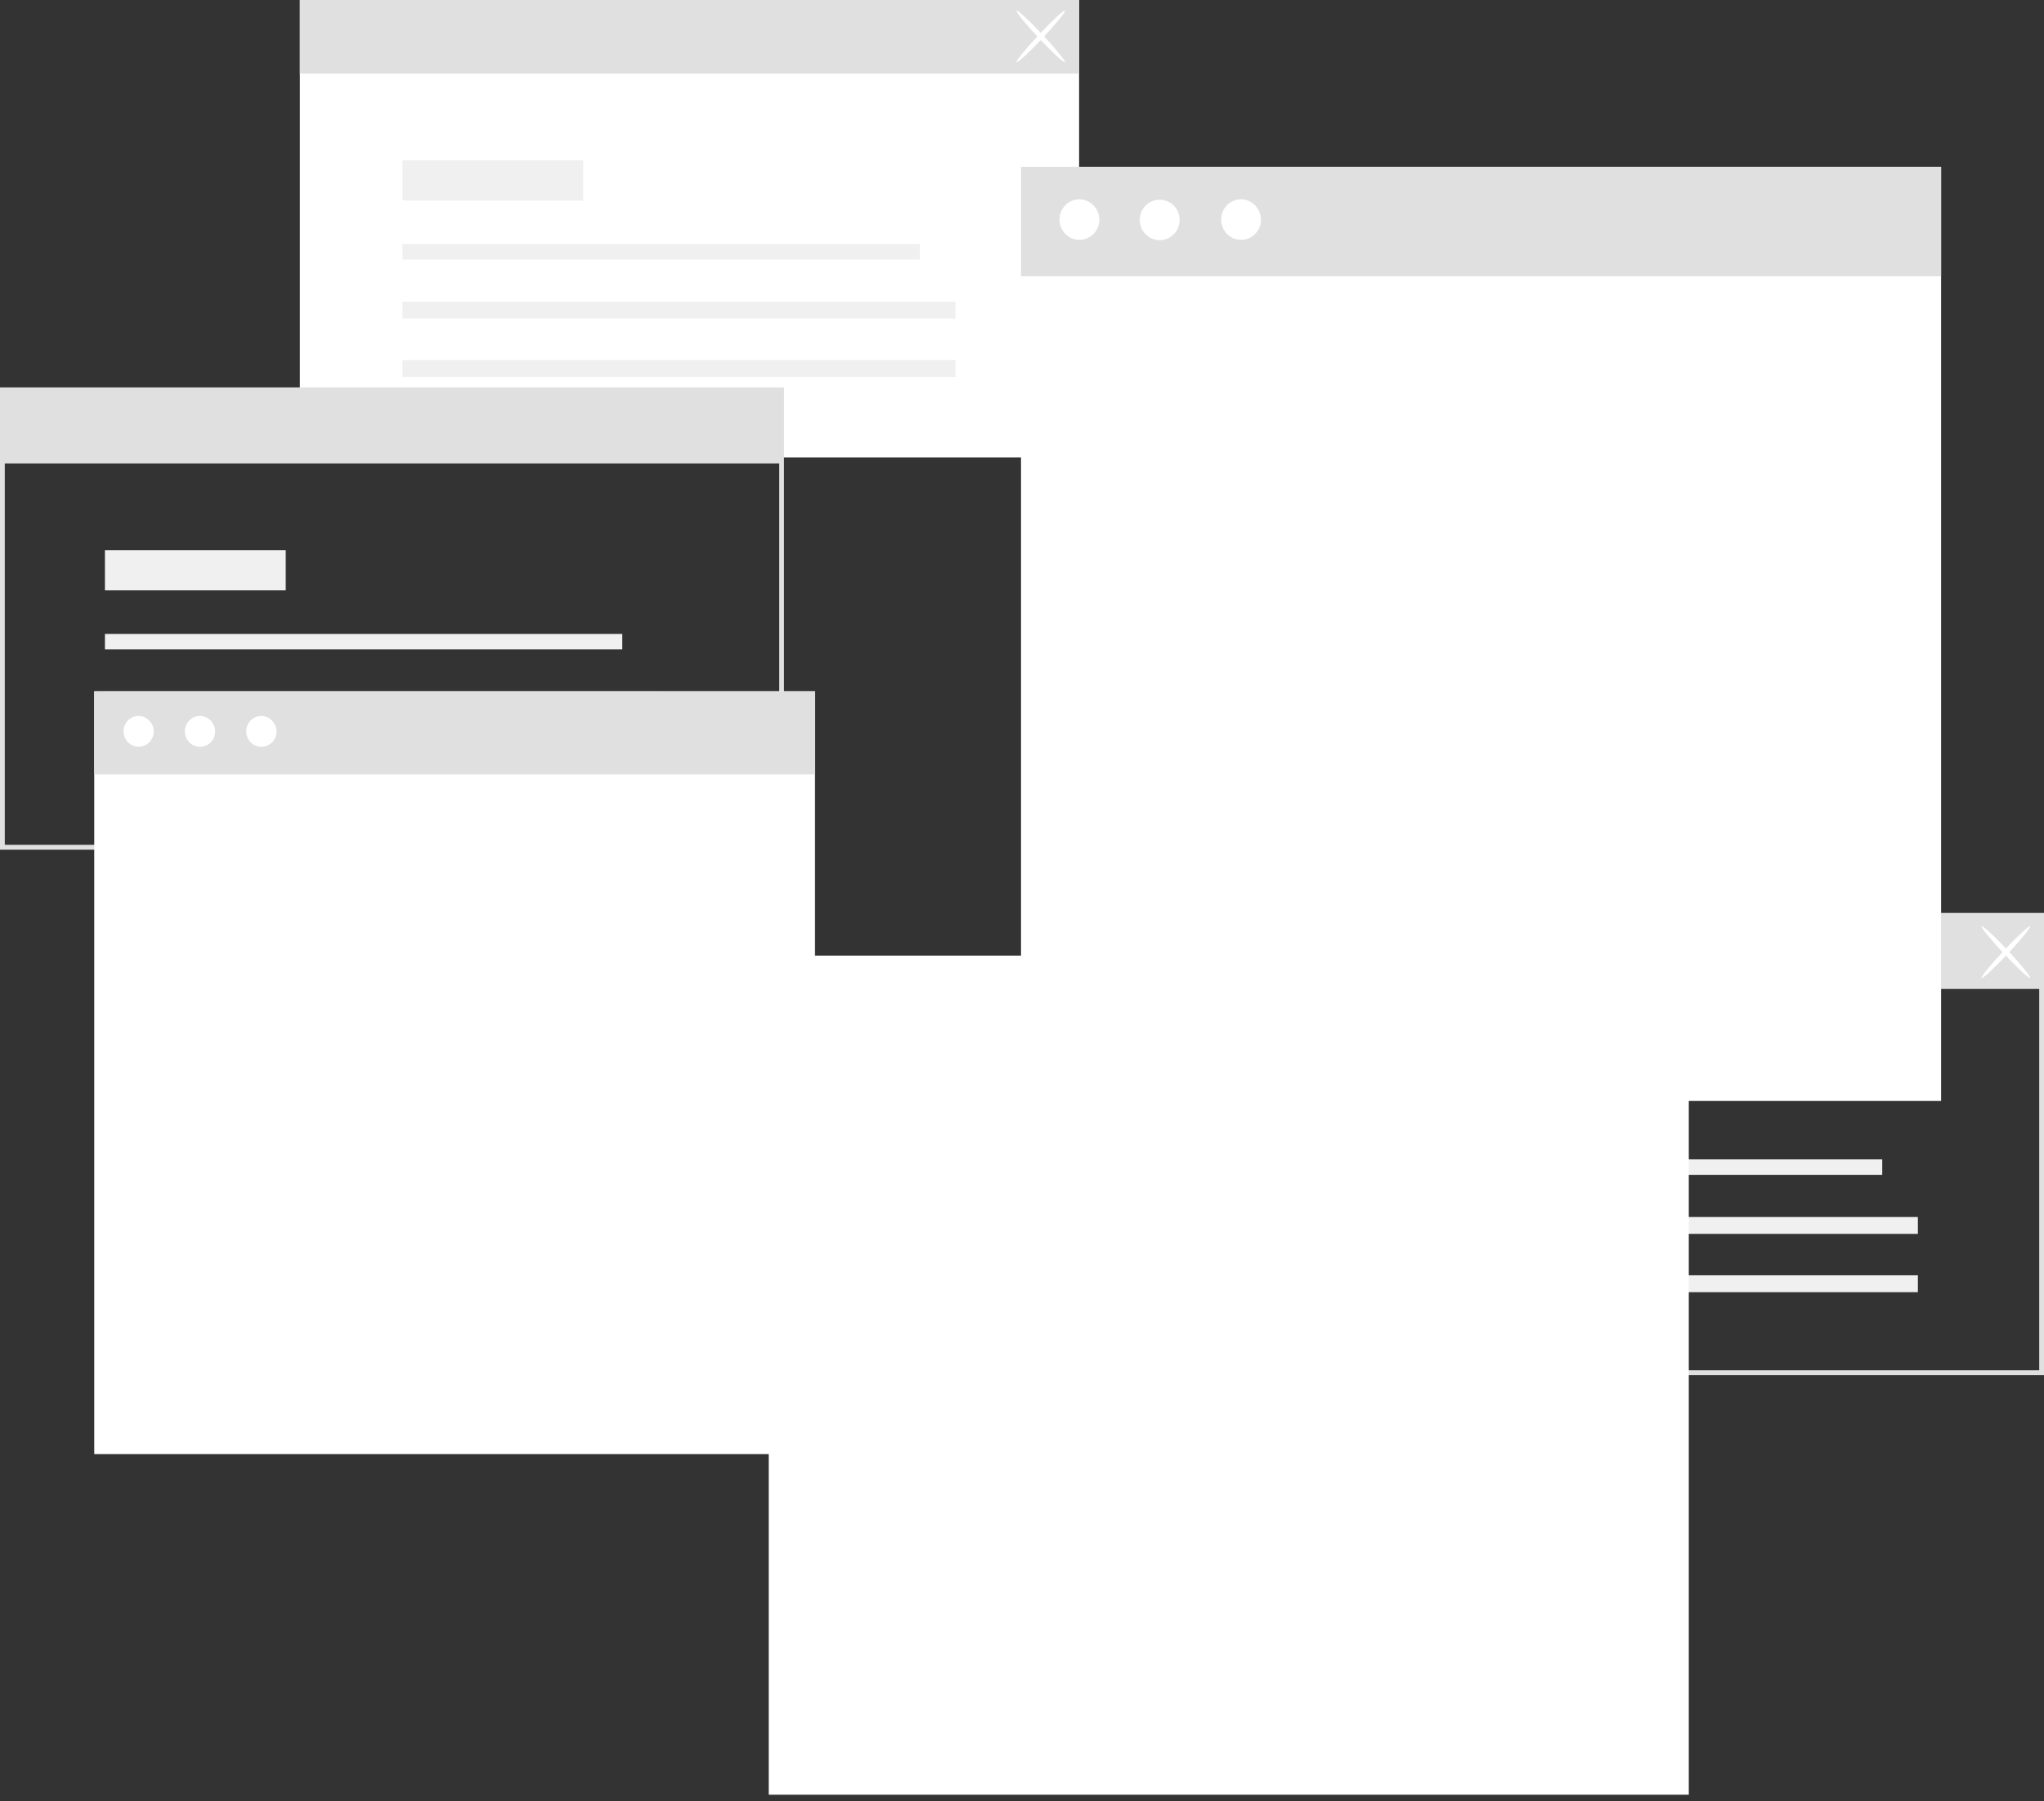<svg width="295" height="260" viewBox="0 0 295 260" fill="none" xmlns="http://www.w3.org/2000/svg">
<rect x="0" y="0" width="295" height="260" fill="#333333" stroke="none"/>
<path d="M295 198.489H181.83V131.77H295V198.489ZM182.52 197.785H294.31V132.474H182.52V197.785Z" fill="#E0E0E0"/>
<path d="M271.653 167.345H196.987V169.575H271.653V167.345Z" fill="#F0F0F0"/>
<path d="M276.798 175.661H196.987V178.095H276.798V175.661Z" fill="#F0F0F0"/>
<path d="M276.798 184.074H196.987V186.508H276.798V184.074Z" fill="#F0F0F0"/>
<path d="M223.082 155.266H196.987V161.056H223.082V155.266Z" fill="#F0F0F0"/>
<path d="M294.655 132.122H182.195V142.744H294.655V132.122Z" fill="#E0E0E0"/>
<path d="M286.002 141.155C285.857 141.014 287.307 139.234 289.234 137.18C291.16 135.126 292.852 133.571 292.99 133.705C293.128 133.838 291.685 135.625 289.759 137.686C287.832 139.748 286.14 141.295 286.002 141.155Z" fill="white"/>
<path d="M293.005 141.155C292.866 141.295 291.182 139.748 289.248 137.686C287.315 135.625 285.871 133.845 286.016 133.705C286.161 133.564 287.839 135.112 289.773 137.18C291.706 139.248 293.136 141.014 293.005 141.155Z" fill="white"/>
<path d="M155.741 0H43.282V66.022H155.741V0Z" fill="white"/>
<path d="M132.747 35.231H58.08V37.461H132.747V35.231Z" fill="#F0F0F0"/>
<path d="M137.891 43.546H58.08V45.98H137.891V43.546Z" fill="#F0F0F0"/>
<path d="M137.891 51.959H58.08V54.394H137.891V51.959Z" fill="#F0F0F0"/>
<path d="M84.175 23.152H58.08V28.941H84.175V23.152Z" fill="#F0F0F0"/>
<path d="M155.741 0H43.282V10.623H155.741V0Z" fill="#E0E0E0"/>
<path d="M146.709 8.984C146.564 8.85 148.014 7.063 149.941 5.009C151.867 2.955 153.559 1.4 153.697 1.541C153.835 1.681 152.392 3.461 150.466 5.515C148.539 7.57 146.847 9.11 146.709 8.984Z" fill="white"/>
<path d="M153.697 8.983C153.559 9.124 151.874 7.577 149.941 5.515C148.007 3.454 146.564 1.681 146.709 1.541C146.854 1.4 148.532 2.948 150.466 5.009C152.399 7.07 153.842 8.85 153.697 8.983Z" fill="white"/>
<path d="M113.15 122.646H0V55.92H113.15V122.646ZM0.691 121.942H112.459V56.624H0.691V121.942Z" fill="#E0E0E0"/>
<path d="M89.81 91.502H15.143V93.733H89.81V91.502Z" fill="#F0F0F0"/>
<path d="M94.954 99.818H15.143V102.252H94.954V99.818Z" fill="#F0F0F0"/>
<path d="M94.954 108.231H15.143V110.665H94.954V108.231Z" fill="#F0F0F0"/>
<path d="M41.238 79.424H15.143V85.213H41.238V79.424Z" fill="#F0F0F0"/>
<path d="M112.804 56.272H0.345V66.894H112.804V56.272Z" fill="#E0E0E0"/>
<path d="M243.735 137.933H110.947V259.045H243.735V137.933Z" fill="white"/>
<path d="M117.624 99.782H13.604V209.885H117.624V99.782Z" fill="white"/>
<path d="M117.624 99.782H13.604V111.777H117.624V99.782Z" fill="#E0E0E0"/>
<path d="M22.194 105.657C22.175 106.092 22.031 106.511 21.78 106.864C21.529 107.216 21.182 107.486 20.782 107.639C20.382 107.792 19.946 107.822 19.53 107.726C19.113 107.629 18.733 107.41 18.438 107.096C18.142 106.781 17.944 106.385 17.867 105.957C17.79 105.529 17.839 105.087 18.006 104.686C18.174 104.286 18.453 103.944 18.81 103.704C19.166 103.464 19.584 103.336 20.012 103.335C20.602 103.35 21.164 103.602 21.573 104.037C21.981 104.472 22.205 105.055 22.194 105.657Z" fill="white"/>
<path d="M31.053 105.657C31.035 106.094 30.892 106.516 30.641 106.87C30.389 107.225 30.041 107.497 29.64 107.651C29.238 107.806 28.801 107.837 28.382 107.74C27.963 107.643 27.582 107.423 27.285 107.107C26.988 106.792 26.789 106.394 26.712 105.963C26.635 105.533 26.684 105.089 26.854 104.687C27.023 104.285 27.304 103.942 27.663 103.702C28.021 103.462 28.442 103.334 28.871 103.335C29.462 103.35 30.023 103.602 30.432 104.037C30.841 104.472 31.064 105.054 31.053 105.657Z" fill="white"/>
<path d="M39.912 105.657C39.895 106.094 39.751 106.516 39.5 106.87C39.249 107.225 38.901 107.497 38.499 107.651C38.097 107.806 37.66 107.837 37.241 107.74C36.823 107.643 36.441 107.423 36.144 107.107C35.847 106.792 35.648 106.394 35.571 105.963C35.495 105.533 35.544 105.089 35.713 104.687C35.882 104.285 36.163 103.942 36.522 103.702C36.881 103.462 37.301 103.334 37.73 103.335C38.321 103.35 38.882 103.602 39.291 104.037C39.7 104.472 39.923 105.054 39.912 105.657Z" fill="white"/>
<path d="M280.147 24.08H147.358V158.911H280.147V24.08Z" fill="white"/>
<path d="M280.147 24.08H147.358V39.874H280.147V24.08Z" fill="#E0E0E0"/>
<path d="M158.669 31.819C158.645 32.393 158.456 32.947 158.125 33.413C157.794 33.878 157.336 34.234 156.808 34.437C156.281 34.64 155.706 34.68 155.156 34.553C154.606 34.426 154.104 34.137 153.714 33.722C153.324 33.307 153.061 32.785 152.96 32.219C152.859 31.654 152.922 31.071 153.144 30.542C153.365 30.014 153.733 29.563 154.204 29.245C154.674 28.928 155.226 28.759 155.79 28.759C156.57 28.777 157.31 29.109 157.85 29.683C158.39 30.256 158.684 31.024 158.669 31.819Z" fill="white"/>
<path d="M169.49 29.75C169.873 30.174 170.125 30.703 170.215 31.271C170.304 31.84 170.228 32.422 169.995 32.947C169.762 33.472 169.383 33.915 168.904 34.221C168.426 34.528 167.869 34.684 167.305 34.67C166.74 34.657 166.191 34.474 165.727 34.146C165.263 33.817 164.905 33.356 164.696 32.821C164.487 32.286 164.437 31.7 164.553 31.137C164.669 30.573 164.945 30.057 165.347 29.652C165.91 29.106 166.662 28.81 167.438 28.829C168.215 28.847 168.953 29.179 169.49 29.75Z" fill="white"/>
<path d="M181.995 31.819C181.971 32.393 181.781 32.947 181.451 33.413C181.12 33.878 180.662 34.234 180.134 34.437C179.606 34.64 179.032 34.68 178.481 34.553C177.931 34.426 177.43 34.137 177.04 33.722C176.649 33.307 176.387 32.785 176.286 32.219C176.184 31.654 176.248 31.071 176.469 30.542C176.69 30.014 177.059 29.563 177.529 29.245C178 28.928 178.551 28.759 179.116 28.759C179.895 28.777 180.636 29.109 181.176 29.683C181.715 30.256 182.01 31.024 181.995 31.819Z" fill="white"/>
</svg>
